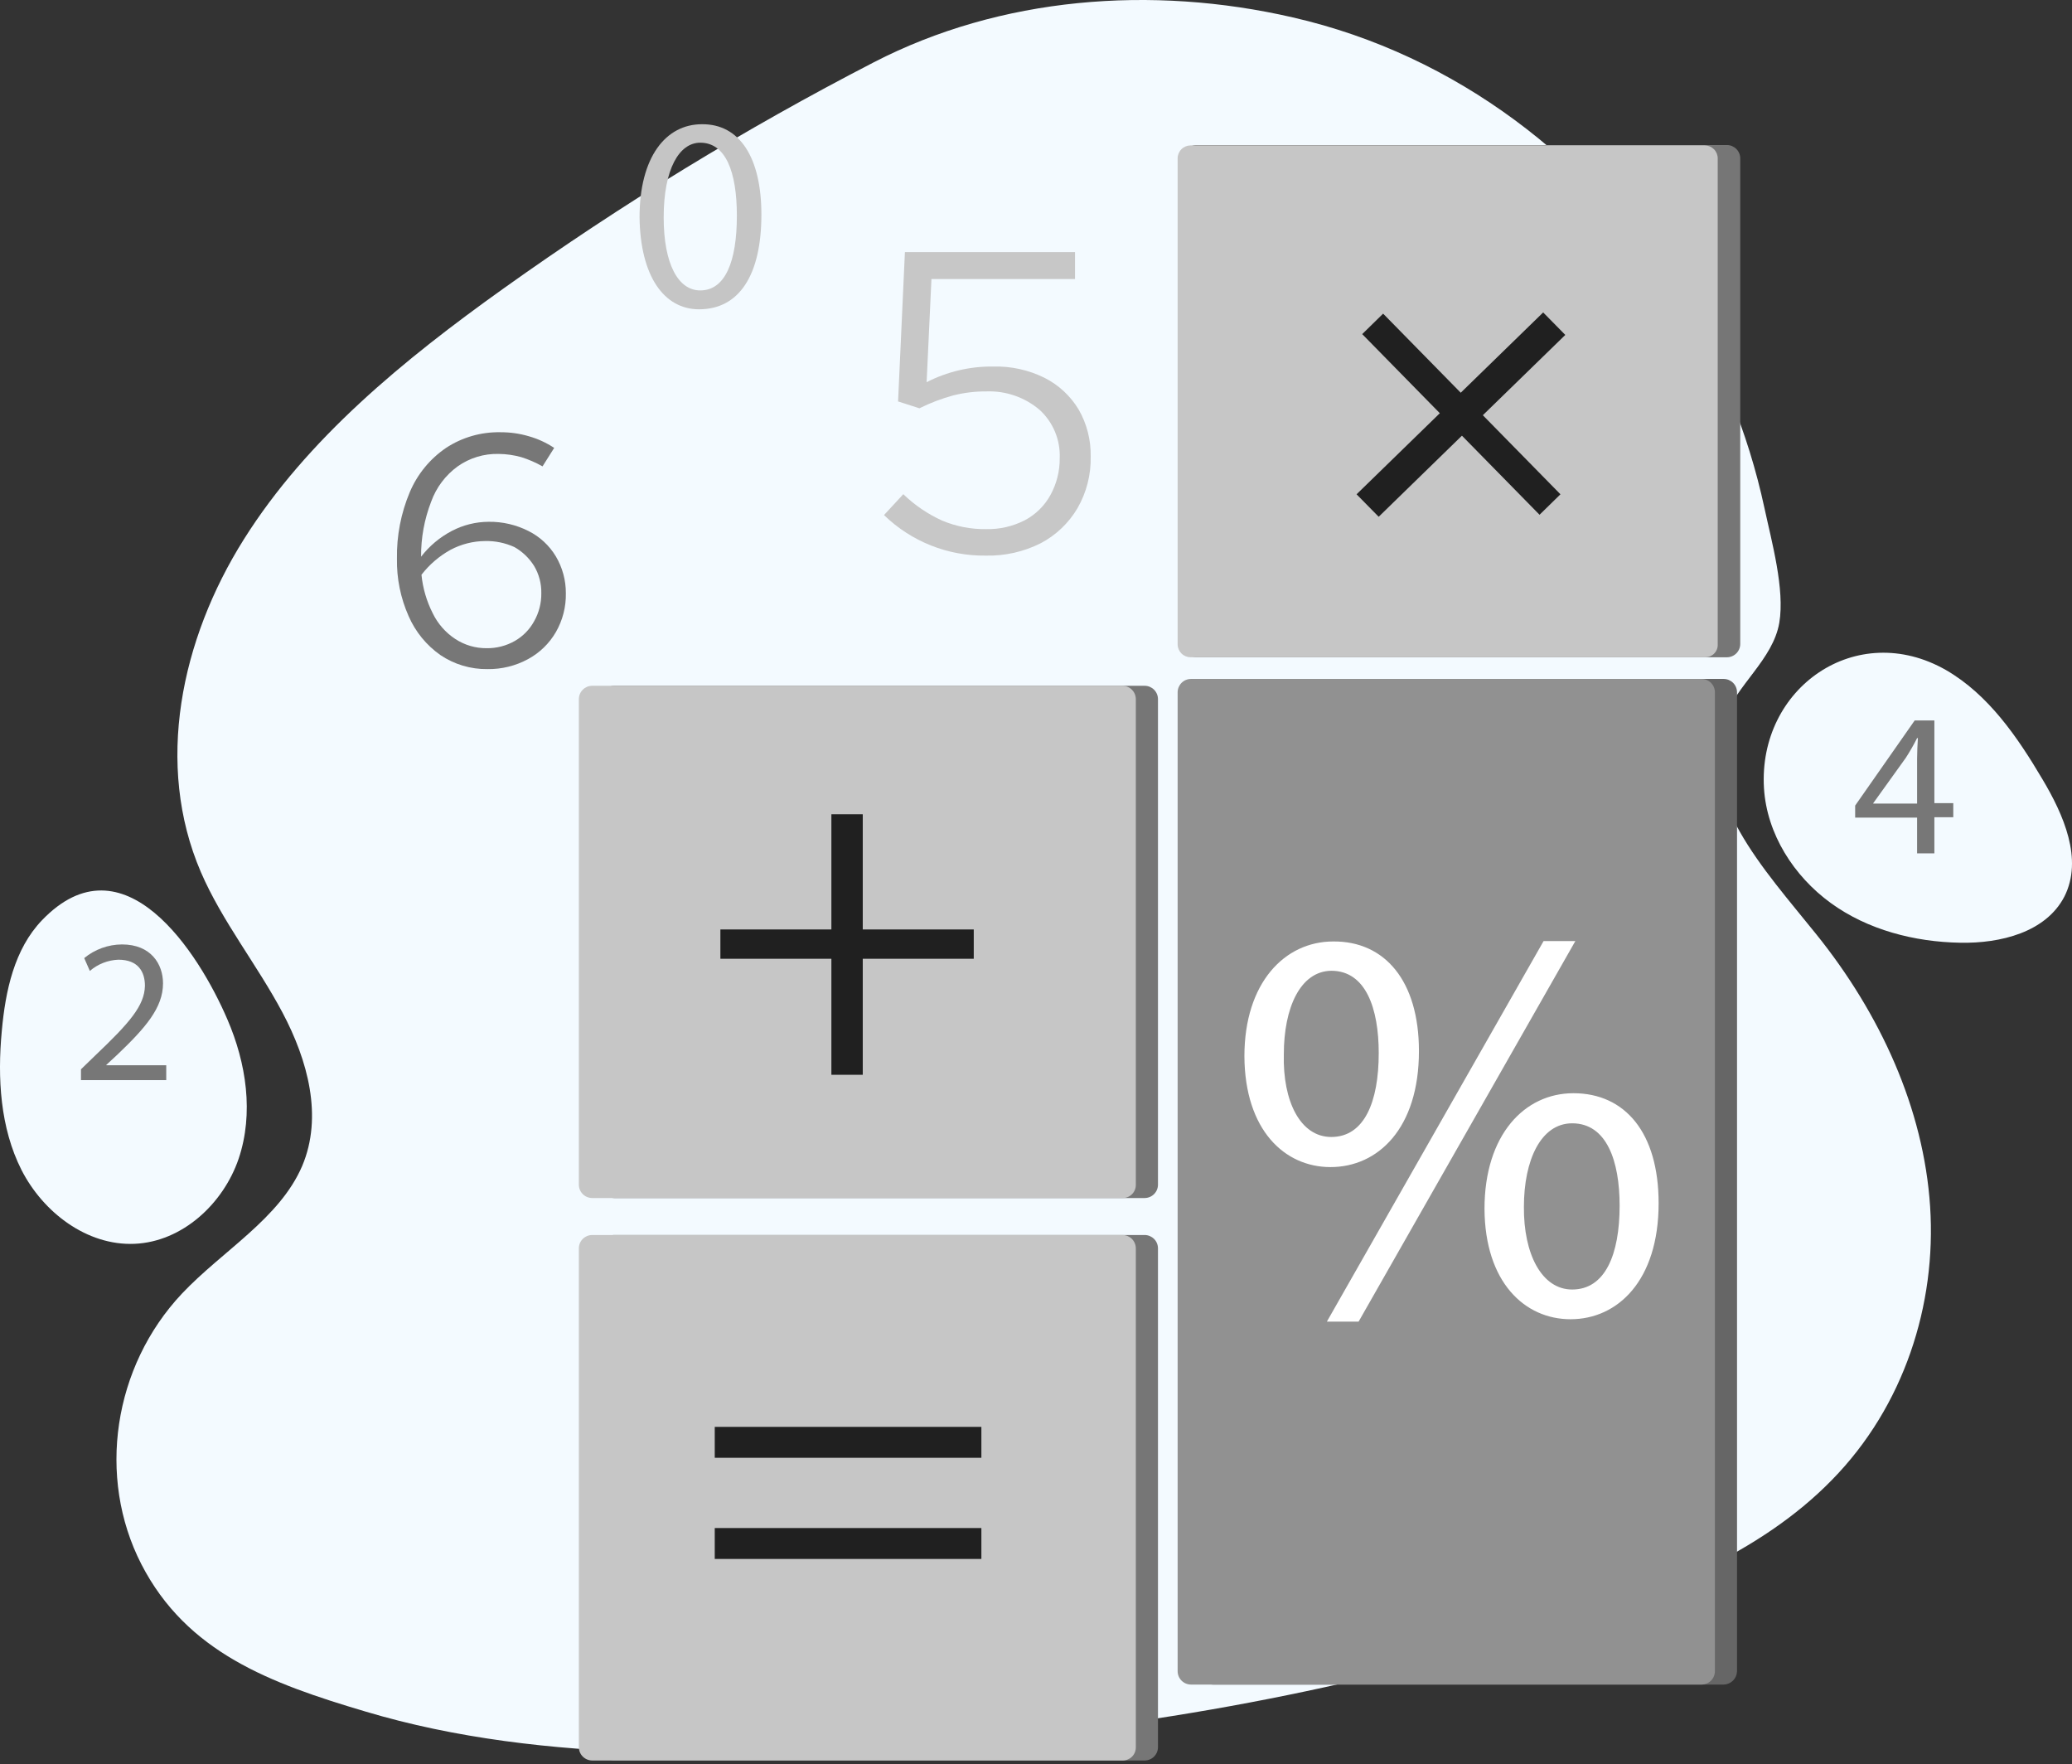 <svg width="168" height="143" viewBox="0 0 168 143" fill="none" xmlns="http://www.w3.org/2000/svg">
<rect x="0" y="0" width="168" height="143" fill="#333333" stroke="none"/>
<path d="M11.46 126.803C7.841 119.74 9.178 110.791 14.753 104.868C18.046 101.386 22.677 98.782 24.502 94.519C26.198 90.516 24.959 85.96 22.905 82.087C20.851 78.214 18.014 74.699 16.286 70.696C12.536 61.974 14.657 51.853 19.775 43.717C24.892 35.581 32.718 29.17 40.839 23.377C50.386 16.56 60.412 10.437 70.839 5.055C81.11 -0.25 93.37 -1.227 104.815 1.41C118.183 4.469 129.106 13.093 135.921 23.8C139.316 29.124 141.734 35.009 143.062 41.179C143.649 43.913 144.725 47.752 144.268 50.486C143.747 53.48 140.812 55.498 139.736 58.395C137.422 64.545 143.062 70.5 147.268 75.741C152.454 82.184 155.974 89.865 156.496 97.806C157.018 105.779 154.377 114.013 148.54 119.968C142.671 125.989 134.193 129.308 125.813 131.912C109.708 136.926 93.078 140.07 76.251 141.285C61.09 142.391 44.167 143.107 29.623 138.746C21.927 136.467 15.145 133.962 11.46 126.803Z" fill="#F3FAFF"/>
<path d="M143.025 63.895C143.254 67.605 145.438 71.022 148.438 73.203C151.438 75.383 155.22 76.359 158.938 76.424C162.199 76.489 165.883 75.578 167.383 72.682C168.916 69.655 167.318 66.043 165.59 63.147C163.568 59.729 161.22 56.312 157.797 54.327C150.525 50.162 142.536 55.759 143.025 63.895Z" fill="#F3FAFF"/>
<path d="M18.437 82.64C19.97 86.188 20.589 90.254 19.35 93.933C18.111 97.578 14.785 100.67 10.905 100.832C7.057 100.995 3.503 98.294 1.742 94.844C0.014 91.426 -0.214 87.391 0.145 83.584C0.438 80.329 1.156 76.944 3.405 74.601C10.025 67.704 16.122 77.238 18.437 82.64Z" fill="#F3FAFF"/>
<path d="M139.763 136.562H98.353C98.069 136.56 97.796 136.446 97.595 136.245C97.394 136.044 97.28 135.773 97.277 135.488V56.113C97.28 55.829 97.394 55.557 97.595 55.356C97.796 55.156 98.069 55.041 98.353 55.039H139.764C140.048 55.041 140.321 55.156 140.522 55.356C140.723 55.557 140.837 55.829 140.84 56.113V135.488C140.832 135.771 140.716 136.039 140.516 136.239C140.316 136.439 140.046 136.555 139.763 136.562Z" fill="#666666"/>
<path d="M92.814 97.12H49.807C49.522 97.118 49.25 97.004 49.048 96.803C48.847 96.602 48.733 96.33 48.73 96.046V56.668C48.733 56.384 48.847 56.112 49.048 55.911C49.25 55.71 49.522 55.596 49.807 55.594H92.814C93.099 55.596 93.371 55.71 93.572 55.911C93.774 56.112 93.888 56.384 93.89 56.668V96.046C93.888 96.33 93.773 96.602 93.572 96.803C93.371 97.004 93.099 97.118 92.814 97.12Z" fill="#767676"/>
<path d="M92.814 142.718H49.807C49.522 142.715 49.25 142.601 49.048 142.4C48.847 142.199 48.733 141.928 48.73 141.643V101.191C48.733 100.907 48.847 100.635 49.048 100.434C49.25 100.234 49.522 100.12 49.807 100.117H92.814C93.099 100.12 93.371 100.234 93.572 100.434C93.774 100.635 93.888 100.907 93.89 101.191V141.643C93.888 141.928 93.774 142.199 93.572 142.4C93.371 142.601 93.099 142.715 92.814 142.718Z" fill="#767676"/>
<path d="M137.97 136.562H96.561C96.276 136.56 96.004 136.446 95.802 136.245C95.601 136.044 95.487 135.773 95.484 135.488V56.113C95.487 55.829 95.601 55.557 95.802 55.356C96.004 55.156 96.276 55.041 96.561 55.039H137.971C138.255 55.041 138.528 55.156 138.729 55.356C138.93 55.557 139.044 55.829 139.047 56.113V135.488C139.044 135.773 138.93 136.044 138.729 136.245C138.527 136.446 138.255 136.56 137.97 136.562Z" fill="#919191"/>
<path d="M91.05 97.12H48.01C47.725 97.118 47.453 97.004 47.252 96.803C47.05 96.602 46.936 96.33 46.934 96.046V56.668C46.936 56.384 47.05 56.112 47.252 55.911C47.453 55.71 47.725 55.596 48.01 55.594H91.017C91.302 55.596 91.574 55.71 91.775 55.911C91.977 56.112 92.091 56.384 92.094 56.668V96.046C92.096 96.185 92.071 96.323 92.019 96.453C91.968 96.582 91.892 96.7 91.795 96.799C91.698 96.899 91.582 96.979 91.454 97.034C91.327 97.089 91.189 97.118 91.05 97.12Z" fill="#C6C6C6"/>
<path d="M140.025 53.284H97.017C96.733 53.282 96.461 53.168 96.259 52.967C96.058 52.766 95.944 52.494 95.941 52.21V12.832C95.944 12.548 96.058 12.276 96.259 12.075C96.461 11.874 96.733 11.76 97.017 11.758H140.025C140.31 11.76 140.582 11.874 140.783 12.075C140.985 12.276 141.099 12.548 141.101 12.832V52.211C141.099 52.495 140.984 52.766 140.783 52.967C140.582 53.168 140.31 53.282 140.025 53.284Z" fill="#767676"/>
<path d="M138.264 53.281H96.528C96.252 53.279 95.987 53.169 95.792 52.974C95.597 52.779 95.486 52.515 95.484 52.24V12.831C95.486 12.555 95.597 12.291 95.792 12.096C95.987 11.901 96.252 11.791 96.528 11.789H138.231C138.508 11.791 138.772 11.901 138.967 12.096C139.163 12.291 139.273 12.555 139.275 12.831V52.242C139.28 52.377 139.258 52.512 139.209 52.639C139.161 52.765 139.087 52.88 138.992 52.977C138.898 53.075 138.784 53.151 138.659 53.204C138.534 53.256 138.4 53.282 138.264 53.281Z" fill="#C6C6C6"/>
<path d="M91.05 142.718H48.01C47.725 142.715 47.453 142.601 47.252 142.4C47.05 142.199 46.936 141.928 46.934 141.643V101.191C46.936 100.907 47.05 100.635 47.252 100.434C47.453 100.234 47.725 100.12 48.01 100.117H91.017C91.302 100.12 91.574 100.234 91.775 100.434C91.977 100.635 92.091 100.907 92.094 101.191V141.643C92.096 141.782 92.071 141.921 92.02 142.05C91.968 142.179 91.892 142.297 91.795 142.397C91.698 142.497 91.582 142.576 91.455 142.631C91.327 142.686 91.189 142.716 91.05 142.718Z" fill="#C6C6C6"/>
<path d="M115.049 85.206C115.049 91.487 111.724 94.612 107.876 94.612C104.159 94.612 100.931 91.617 100.898 85.629C100.898 79.673 104.159 76.321 108.104 76.321C112.278 76.289 115.049 79.511 115.049 85.206ZM104.094 85.466C103.996 89.273 105.431 92.171 107.942 92.171C110.615 92.171 111.789 89.339 111.789 85.369C111.789 81.757 110.746 78.697 107.942 78.697C105.431 78.73 104.094 81.692 104.094 85.466ZM107.583 107.141L125.156 76.289H127.731L110.156 107.141H107.583ZM134.483 97.54C134.483 103.821 131.157 106.946 127.342 106.946C123.625 106.946 120.397 103.951 120.365 97.996C120.365 91.976 123.625 88.624 127.571 88.624C131.777 88.623 134.483 91.845 134.483 97.54ZM123.56 97.833C123.527 101.64 124.995 104.537 127.473 104.537C130.147 104.537 131.321 101.706 131.321 97.736C131.321 94.124 130.277 91.063 127.473 91.063C124.929 91.064 123.56 94.058 123.56 97.833Z" fill="white"/>
<path d="M69.953 66.008V75.348H78.953V77.724H69.953V87.129H67.41V77.724H58.41V75.348H67.41V66.008H69.953Z" fill="#202020"/>
<path d="M126.916 27.151L120.23 33.66L126.523 40.071L124.828 41.73L118.535 35.319L111.785 41.893L109.992 40.071L116.743 33.498L110.45 27.085L112.145 25.426L118.438 31.837L125.122 25.328L126.916 27.151Z" fill="#202020"/>
<path d="M57.953 118.178V115.672H79.571V118.178H57.953ZM57.953 126.379V123.873H79.571V126.379H57.953Z" fill="#202020"/>
<path d="M61.735 17.393C61.735 22.34 59.909 25.074 56.681 25.074C53.844 25.074 51.921 22.405 51.855 17.621C51.855 12.739 53.975 10.071 56.91 10.071C59.974 10.039 61.735 12.772 61.735 17.393ZM53.812 17.621C53.812 21.396 54.986 23.544 56.779 23.544C58.8 23.544 59.746 21.201 59.746 17.491C59.746 13.911 58.833 11.568 56.779 11.568C55.084 11.568 53.812 13.683 53.812 17.621Z" fill="#C5C5C5"/>
<path d="M155.44 69.211V66.282H150.418V65.306L155.244 58.406H156.841V65.11H158.374V66.249H156.841V69.178H155.439L155.44 69.211ZM155.44 65.143V61.529C155.44 60.976 155.472 60.39 155.505 59.837H155.44C155.164 60.384 154.859 60.916 154.527 61.431L151.885 65.11V65.142L155.44 65.143Z" fill="#777777"/>
<path d="M6.566 87.595V86.684L7.708 85.577C10.479 82.941 11.718 81.542 11.751 79.915C11.751 78.808 11.229 77.8 9.599 77.8C8.746 77.832 7.93 78.153 7.285 78.711L6.828 77.669C7.691 76.959 8.774 76.568 9.892 76.562C12.24 76.562 13.218 78.157 13.218 79.719C13.218 81.704 11.783 83.332 9.501 85.512L8.621 86.325V86.358H13.479V87.562H6.566V87.595Z" fill="#777777"/>
<path d="M79.925 45.041C76.848 45.08 73.88 43.898 71.676 41.754L73.241 40.062C74.163 40.954 75.233 41.681 76.404 42.209C77.529 42.679 78.739 42.912 79.958 42.894C81.044 42.919 82.12 42.673 83.087 42.178C83.969 41.714 84.695 41.001 85.173 40.127C85.676 39.21 85.935 38.179 85.923 37.133C85.952 36.403 85.821 35.676 85.54 35.001C85.259 34.327 84.834 33.722 84.295 33.228C83.098 32.208 81.562 31.674 79.99 31.73C79.078 31.724 78.168 31.833 77.284 32.056C76.34 32.314 75.423 32.663 74.547 33.099L72.817 32.543L73.371 20.438H87.164V22.619H75.523L75.132 30.983C76.795 30.13 78.642 29.694 80.512 29.714C81.957 29.673 83.39 29.986 84.686 30.625C85.834 31.204 86.794 32.095 87.457 33.196C88.122 34.353 88.46 35.669 88.435 37.003C88.468 38.474 88.097 39.925 87.362 41.201C86.654 42.4 85.627 43.381 84.394 44.032C83.011 44.731 81.476 45.078 79.925 45.041Z" fill="#C7C7C7"/>
<path d="M39.521 54.242C38.163 54.259 36.832 53.862 35.707 53.103C34.574 52.307 33.682 51.215 33.131 49.946C32.48 48.482 32.157 46.894 32.186 45.292C32.153 43.438 32.509 41.598 33.229 39.889C33.843 38.44 34.862 37.197 36.164 36.31C37.469 35.453 39.004 35.011 40.566 35.04C41.349 35.035 42.129 35.144 42.88 35.366C43.609 35.573 44.302 35.892 44.934 36.31L43.989 37.807C43.441 37.497 42.861 37.246 42.261 37.058C41.666 36.892 41.052 36.804 40.434 36.798C39.246 36.767 38.079 37.121 37.109 37.807C36.12 38.525 35.37 39.524 34.957 40.673C34.407 42.094 34.13 43.607 34.142 45.131C34.808 44.267 35.654 43.556 36.62 43.048C37.545 42.561 38.575 42.304 39.62 42.3C40.741 42.285 41.849 42.542 42.849 43.048C43.768 43.507 44.537 44.219 45.066 45.099C45.604 46.005 45.886 47.04 45.88 48.093C45.901 49.2 45.62 50.291 45.066 51.25C44.531 52.17 43.753 52.925 42.816 53.431C41.806 53.981 40.671 54.26 39.521 54.242ZM39.326 43.86C38.347 43.87 37.385 44.116 36.522 44.576C35.61 45.083 34.811 45.769 34.174 46.594C34.281 47.682 34.591 48.741 35.087 49.717C35.496 50.563 36.127 51.282 36.913 51.799C37.668 52.294 38.553 52.555 39.456 52.548C40.255 52.559 41.043 52.357 41.739 51.962C42.398 51.586 42.94 51.034 43.304 50.368C43.699 49.674 43.901 48.888 43.89 48.09C43.906 47.312 43.703 46.545 43.304 45.876C42.907 45.242 42.358 44.716 41.706 44.347C40.959 44.008 40.146 43.841 39.326 43.86Z" fill="#777777"/>
</svg>
